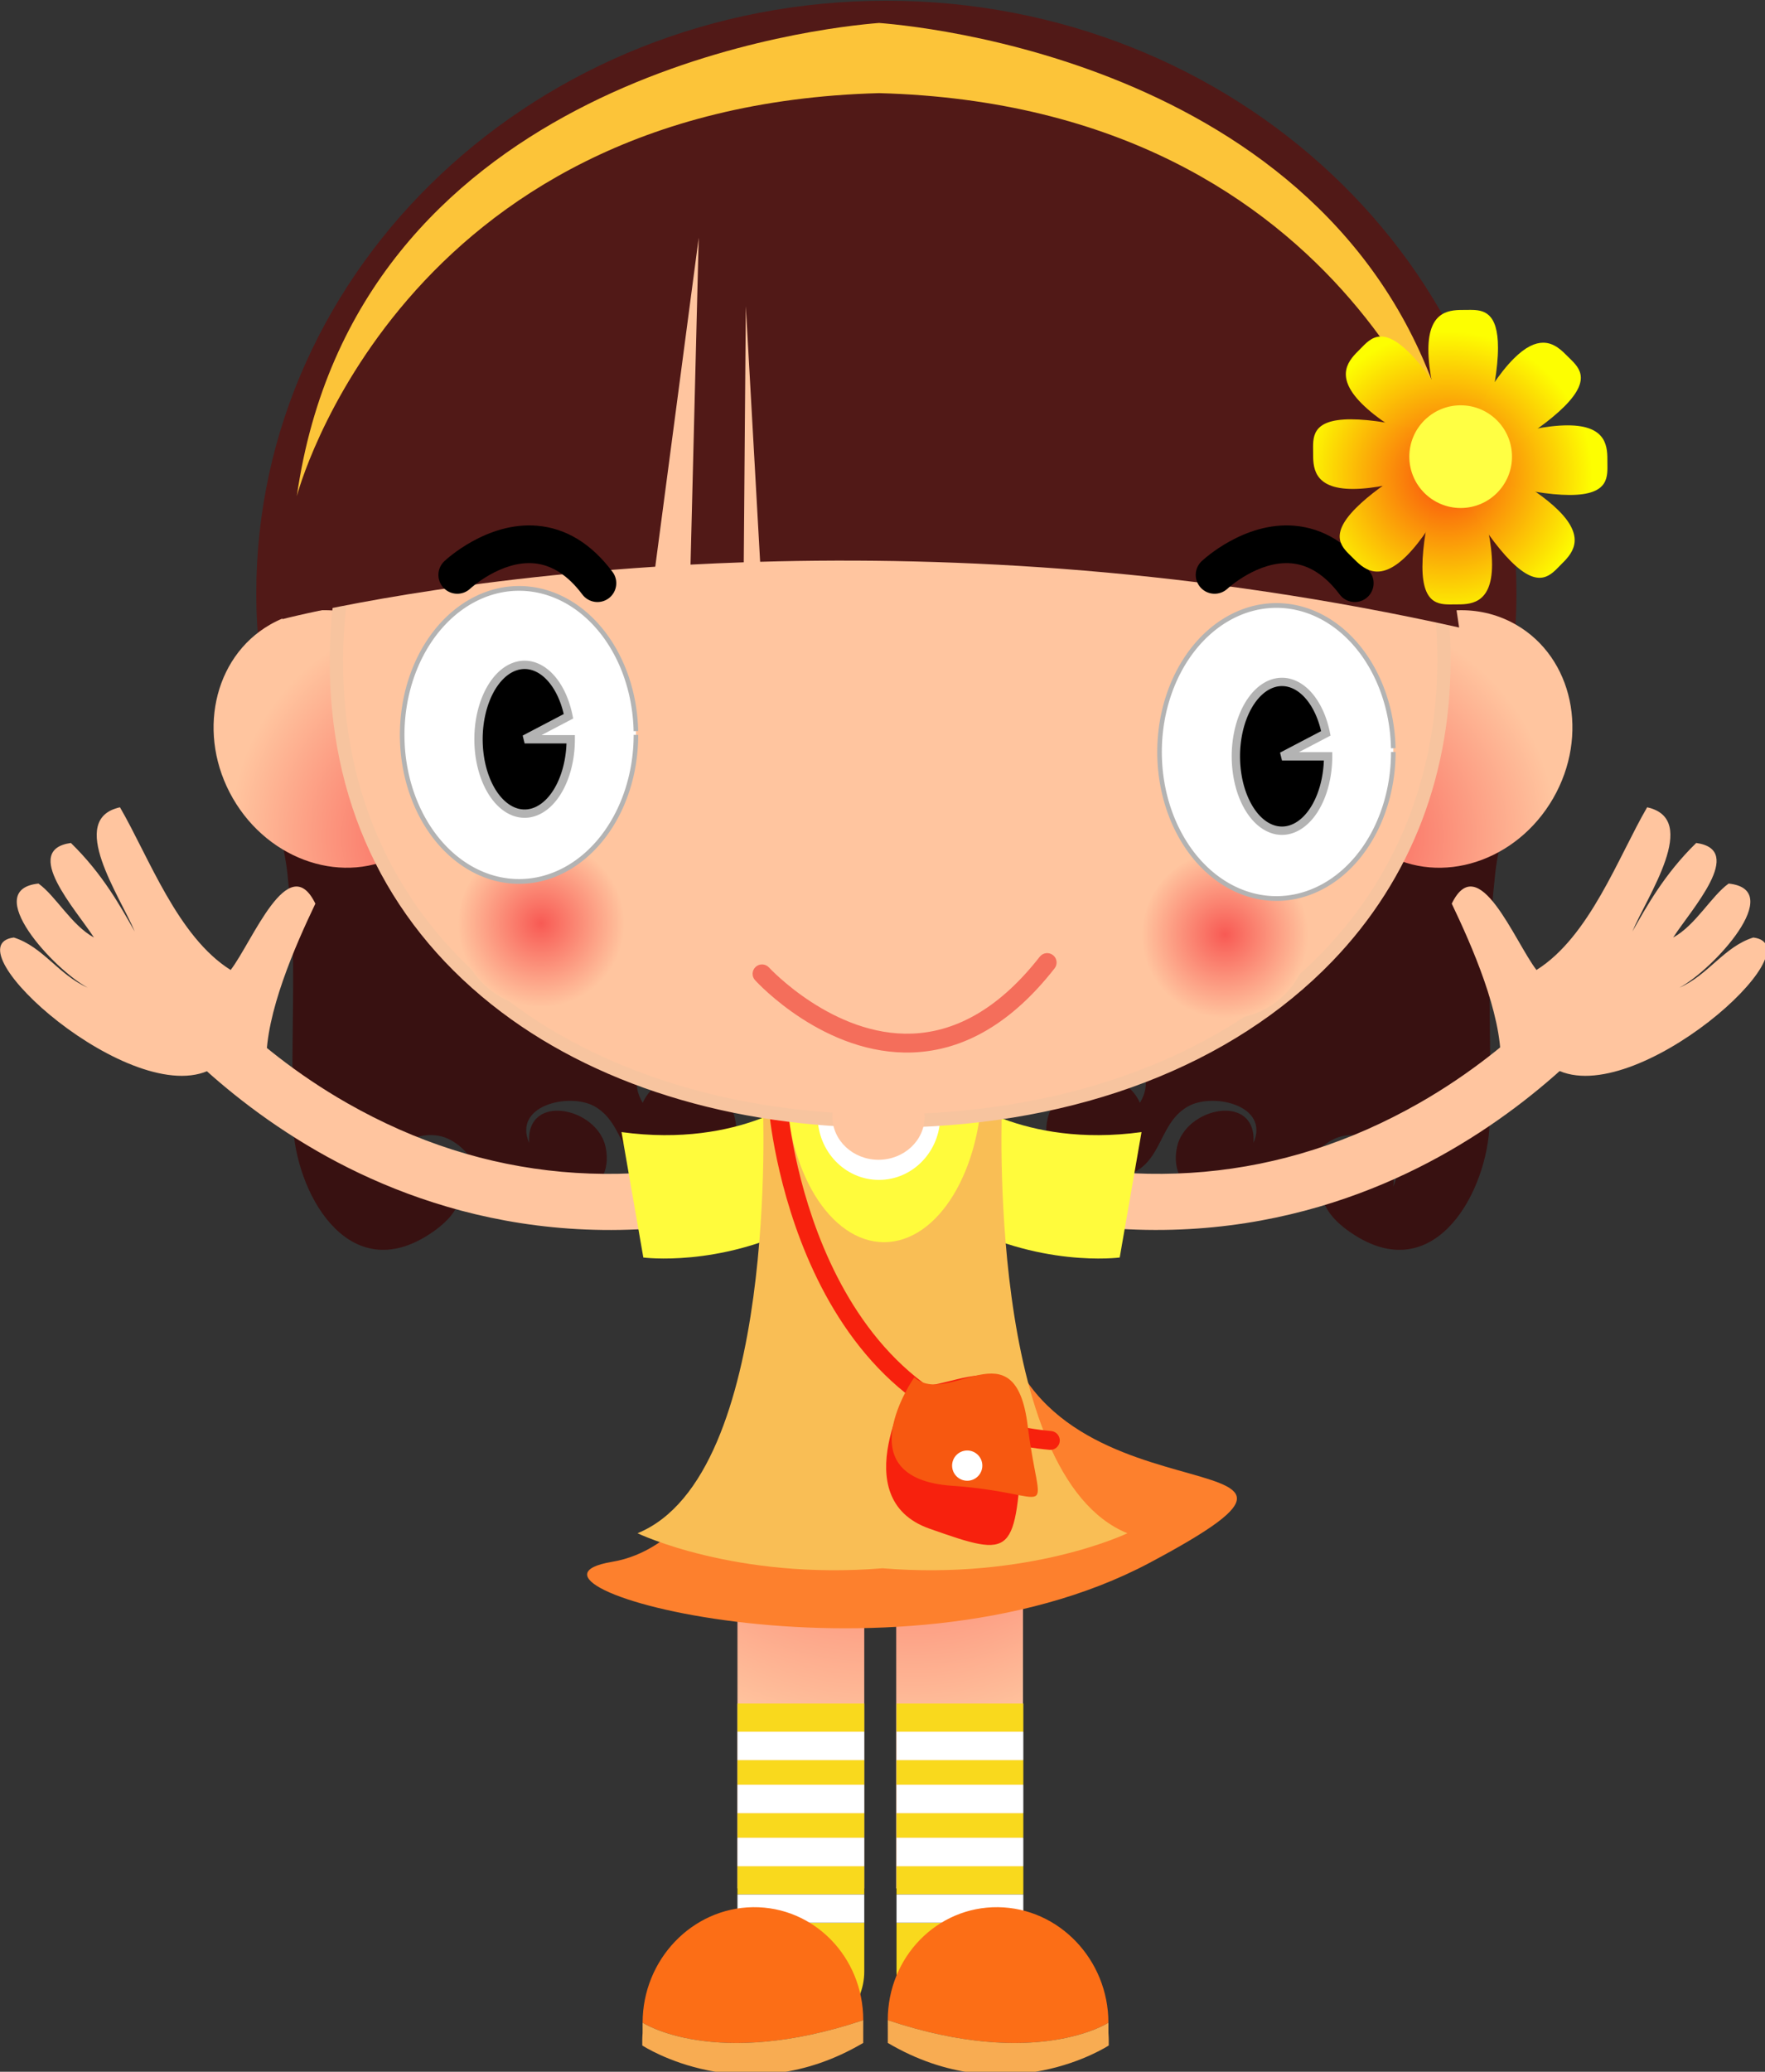 <?xml version="1.0" encoding="UTF-8" standalone="no"?>
<svg
   id="svg10329"
   viewBox="0 0 119.305 140"
   version="1.1"
   sodipodi:docname="g3_Amer.svg"
   width="119.305"
   height="140"
   inkscape:version="1.2.2 (732a01da63, 2022-12-09)"
   xmlns:inkscape="http://www.inkscape.org/namespaces/inkscape"
   xmlns:sodipodi="http://sodipodi.sourceforge.net/DTD/sodipodi-0.dtd"
   xmlns:xlink="http://www.w3.org/1999/xlink"
   xmlns="http://www.w3.org/2000/svg"
   xmlns:svg="http://www.w3.org/2000/svg"
   xmlns:rdf="http://www.w3.org/1999/02/22-rdf-syntax-ns#"
   xmlns:cc="http://creativecommons.org/ns#"
   xmlns:dc="http://purl.org/dc/elements/1.1/">
  <rect x="0" y="0" width="119.305" height="140" fill="#333333" stroke="none"/>
  <sodipodi:namedview
     id="namedview2474"
     pagecolor="#ffffff"
     bordercolor="#000000"
     borderopacity="0.25"
     inkscape:showpageshadow="2"
     inkscape:pageopacity="0.0"
     inkscape:pagecheckerboard="0"
     inkscape:deskcolor="#d1d1d1"
     showgrid="false"
     inkscape:zoom="0.79532495"
     inkscape:cx="348.28531"
     inkscape:cy="406.12331"
     inkscape:window-width="1920"
     inkscape:window-height="1017"
     inkscape:window-x="1912"
     inkscape:window-y="-8"
     inkscape:window-maximized="1"
     inkscape:current-layer="svg10329" />
  <defs
     id="defs10331">
    <radialGradient
       id="radialGradient1268"
       gradientUnits="userSpaceOnUse"
       cy="0"
       cx="0"
       gradientTransform="matrix(34.057,0,0,-34.057,448.97,609.81)"
       r="1">
      <stop
         id="stop1270"
         stop-color="#f85a54"
         offset="0" />
      <stop
         id="stop1272"
         stop-color="#ffc59f"
         offset="1" />
    </radialGradient>
    <clipPath
       id="clipPath1280"
       clipPathUnits="userSpaceOnUse">
      <path
         id="path1282"
         d="M 0,841.89 H 595.28 V 0 H 0 Z" />
    </clipPath>
    <radialGradient
       id="radialGradient1316"
       gradientUnits="userSpaceOnUse"
       cy="0"
       cx="0"
       gradientTransform="matrix(31.312,0,0,-31.312,452.97,607.42)"
       r="1">
      <stop
         id="stop1318"
         stop-color="#f85a54"
         offset="0" />
      <stop
         id="stop1320"
         stop-color="#ffc59f"
         offset="1" />
    </radialGradient>
    <clipPath
       id="clipPath1328"
       clipPathUnits="userSpaceOnUse">
      <path
         id="path1330"
         d="M 0,841.89 H 595.28 V 0 H 0 Z" />
    </clipPath>
    <radialGradient
       id="radialGradient1428"
       gradientUnits="userSpaceOnUse"
       cy="0"
       cx="0"
       gradientTransform="matrix(21.711,0,0,-21.711,408.21,663.33)"
       r="1">
      <stop
         id="stop1430"
         stop-color="#f85a54"
         offset="0" />
      <stop
         id="stop1432"
         stop-color="#ffc59f"
         offset="1" />
    </radialGradient>
    <radialGradient
       id="radialGradient1448"
       gradientUnits="userSpaceOnUse"
       cy="0"
       cx="0"
       gradientTransform="matrix(-21.711,0,0,-21.711,493.54,663.33)"
       r="1">
      <stop
         id="stop1450"
         stop-color="#f85a54"
         offset="0" />
      <stop
         id="stop1452"
         stop-color="#ffc59f"
         offset="1" />
    </radialGradient>
    <clipPath
       id="clipPath1460"
       clipPathUnits="userSpaceOnUse">
      <path
         id="path1462"
         d="M 0,841.89 H 595.28 V 0 H 0 Z" />
    </clipPath>
    <radialGradient
       id="radialGradient1484"
       gradientUnits="userSpaceOnUse"
       cy="0"
       cx="0"
       gradientTransform="matrix(8.105,0,0,-8.105,416.71,654.89)"
       r="1">
      <stop
         id="stop1486"
         stop-color="#f85a54"
         offset="0" />
      <stop
         id="stop1488"
         stop-color="#ffc59f"
         offset="1" />
    </radialGradient>
    <radialGradient
       id="radialGradient1504"
       gradientUnits="userSpaceOnUse"
       cy="0"
       cx="0"
       gradientTransform="matrix(8.105,0,0,-8.105,483.1,653.82)"
       r="1">
      <stop
         id="stop1506"
         stop-color="#f85a54"
         offset="0" />
      <stop
         id="stop1508"
         stop-color="#ffc59f"
         offset="1" />
    </radialGradient>
    <radialGradient
       id="radialGradient1584"
       gradientUnits="userSpaceOnUse"
       cy="0"
       cx="0"
       gradientTransform="matrix(14.289,0,0,-14.289,504.64,698.23)"
       r="1">
      <stop
         id="stop1586"
         stop-color="#f9490f"
         offset="0" />
      <stop
         id="stop1588"
         stop-color="#fdfe01"
         offset=".989" />
      <stop
         id="stop1590"
         stop-color="#fdfe01"
         offset="1" />
    </radialGradient>
    <radialGradient
       id="radialGradient1606"
       gradientUnits="userSpaceOnUse"
       cy="0"
       cx="0"
       gradientTransform="matrix(14.521,0,0,-14.521,504.77,698.06)"
       r="1">
      <stop
         id="stop1608"
         stop-color="#f9490f"
         offset="0" />
      <stop
         id="stop1610"
         stop-color="#fdfe01"
         offset=".989" />
      <stop
         id="stop1612"
         stop-color="#fdfe01"
         offset="1" />
    </radialGradient>
    <radialGradient
       id="radialGradient1628"
       gradientUnits="userSpaceOnUse"
       cy="0"
       cx="0"
       gradientTransform="matrix(14.283,0,0,-14.283,504.64,698.23)"
       r="1">
      <stop
         id="stop1630"
         stop-color="#f9490f"
         offset="0" />
      <stop
         id="stop1632"
         stop-color="#fdfe01"
         offset=".989" />
      <stop
         id="stop1634"
         stop-color="#fdfe01"
         offset="1" />
    </radialGradient>
    <radialGradient
       id="radialGradient1650"
       gradientUnits="userSpaceOnUse"
       cy="0"
       cx="0"
       gradientTransform="matrix(14.546,0,0,-14.546,504.77,698.35)"
       r="1">
      <stop
         id="stop1652"
         stop-color="#f9490f"
         offset="0" />
      <stop
         id="stop1654"
         stop-color="#fdfe01"
         offset=".989" />
      <stop
         id="stop1656"
         stop-color="#fdfe01"
         offset="1" />
    </radialGradient>
    <radialGradient
       id="radialGradient1672"
       gradientUnits="userSpaceOnUse"
       cy="0"
       cx="0"
       gradientTransform="matrix(14.29,0,0,-14.29,504.64,698.23)"
       r="1">
      <stop
         id="stop1674"
         stop-color="#f9490f"
         offset="0" />
      <stop
         id="stop1676"
         stop-color="#fdfe01"
         offset=".989" />
      <stop
         id="stop1678"
         stop-color="#fdfe01"
         offset="1" />
    </radialGradient>
    <radialGradient
       id="radialGradient1694"
       gradientUnits="userSpaceOnUse"
       cy="0"
       cx="0"
       gradientTransform="matrix(14.532,0,0,-14.532,504.46,698.35)"
       r="1">
      <stop
         id="stop1696"
         stop-color="#f9490f"
         offset="0" />
      <stop
         id="stop1698"
         stop-color="#fdfe01"
         offset=".989" />
      <stop
         id="stop1700"
         stop-color="#fdfe01"
         offset="1" />
    </radialGradient>
    <radialGradient
       id="radialGradient1738"
       gradientUnits="userSpaceOnUse"
       cy="0"
       cx="0"
       gradientTransform="matrix(14.509,0,0,-14.509,504.47,698.05)"
       r="1">
      <stop
         id="stop1740"
         stop-color="#f9490f"
         offset="0" />
      <stop
         id="stop1742"
         stop-color="#fdfe01"
         offset=".989" />
      <stop
         id="stop1744"
         stop-color="#fdfe01"
         offset="1" />
    </radialGradient>
    <radialGradient
       inkscape:collect="always"
       xlink:href="#radialGradient1584"
       id="radialGradient2949"
       gradientUnits="userSpaceOnUse"
       gradientTransform="matrix(14.289,0,0,-14.289,504.64,698.23)"
       cx="0"
       cy="0"
       r="1" />
    <radialGradient
       inkscape:collect="always"
       xlink:href="#radialGradient1584"
       id="radialGradient2951"
       gradientUnits="userSpaceOnUse"
       gradientTransform="matrix(14.289,0,0,-14.289,504.64,698.23)"
       cx="0"
       cy="0"
       r="1" />
  </defs>
  <g
     id="layer1"
     transform="matrix(0.174,0,0,0.174,-4.229,-21.016)">
    <g
       id="g1248"
       transform="matrix(4.002,0,0,-4.002,130.23,418.05)">
      <path
         id="path1250"
         fill="#381111"
         d="m 0,0 c -0.402,-3.196 1.072,-7.196 1.422,-10.399 0.31,-2.842 0.531,-5.684 0.558,-8.566 0.052,-5.273 -0.171,-10.567 0,-15.838 0.211,-6.453 5.172,-15.742 13.03,-10.82 9.269,5.806 -4.713,11.366 -3.678,4.754 -1.595,3.415 2.837,5.937 5.651,4.659 3.108,-1.412 3.051,-5.035 6.792,-6.176 3.77,-1.148 9.543,0.557 8.549,5.336 -0.809,3.889 -7.763,5.33 -7.426,0.416 -1.585,3.628 3.812,4.869 6.235,3.608 2.924,-1.525 2.562,-5.328 5.657,-6.591 2.985,-1.219 8.119,0.264 8.219,4.045 0.134,5.067 -6.97,7.41 -9.089,2.832 -2.274,3.775 2.75,6.202 5.977,5.577 3.156,-0.611 3.098,-4.445 6.108,-5.055 3.304,-0.67 12.016,4.236 12.578,6.767 0.673,3.035 -2.745,8.026 -3.749,10.711 -1.259,3.373 -1.984,6.905 -4.001,9.949 C 47.703,2.95 40.678,3.9 32.084,4.182 24.959,4.414 18.353,5.276 11.318,6.225" />
    </g>
    <g
       id="g1252"
       transform="matrix(4.002,0,0,-4.002,610.89,418.05)">
      <path
         id="path1254"
         fill="#381111"
         d="m 0,0 c 0.403,-3.196 -1.072,-7.196 -1.423,-10.399 -0.309,-2.842 -0.529,-5.684 -0.558,-8.566 -0.051,-5.273 0.171,-10.567 0,-15.838 -0.209,-6.453 -5.17,-15.742 -13.028,-10.82 -9.271,5.806 4.711,11.366 3.676,4.754 1.597,3.415 -2.835,5.937 -5.649,4.659 -3.11,-1.412 -3.051,-5.035 -6.792,-6.176 -3.772,-1.148 -9.545,0.557 -8.55,5.336 0.809,3.889 7.762,5.33 7.425,0.416 1.585,3.628 -3.812,4.869 -6.233,3.608 -2.925,-1.525 -2.562,-5.328 -5.657,-6.591 -2.985,-1.219 -8.119,0.264 -8.221,4.045 -0.134,5.067 6.97,7.41 9.091,2.832 2.273,3.775 -2.75,6.202 -5.977,5.577 -3.157,-0.611 -3.1,-4.445 -6.109,-5.055 -3.304,-0.67 -12.016,4.236 -12.578,6.767 -0.674,3.035 2.746,8.026 3.748,10.711 1.261,3.373 1.986,6.905 4.003,9.949 5.129,7.741 12.154,8.691 20.749,8.973 7.125,0.232 13.731,1.094 20.766,2.043" />
    </g>
    <g
       id="g1256"
       transform="matrix(4.002,0,0,-4.002,-1433.2,3100.3)">
      <g
         id="g1258">
        <g
           id="g1264">
          <g
             id="g1266">
            <path
               id="path1274"
               d="m 435.78,593.91 v -32.663 h 12.308 v 32.663 c 0,3.399 -2.755,6.154 -6.154,6.154 -3.398,0 -6.154,-2.755 -6.154,-6.154"
               fill="url(#radialGradient1268)"
               style="fill:url(#radialGradient1268)" />
          </g>
        </g>
      </g>
    </g>
    <g
       id="g1276"
       transform="matrix(4.002,0,0,-4.002,-1433.2,3100.3)">
      <g
         id="g1278"
         clip-path="url(#clipPath1280)">
        <path
           id="path1284"
           fill="#f9d91d"
           d="m 435.78,560.67 h 12.309 v 2.745 H 435.78 Z" />
        <path
           id="path1286"
           fill="#f9d91d"
           d="m 435.78,566.16 h 12.309 v 2.401 H 435.78 Z" />
        <g
           id="g1288"
           transform="translate(435.78,553.19)">
          <path
             id="path1290"
             fill="#f9d91d"
             d="m 0,0 c 0,-3.399 2.756,-6.155 6.154,-6.155 3.399,0 6.155,2.756 6.155,6.155 V 4.729 H 0 Z" />
        </g>
        <path
           id="path1292"
           fill="#f9d91d"
           d="m 435.78,571.3 h 12.309 v 2.401 H 435.78 Z" />
        <path
           id="path1294"
           fill="#f9d91d"
           d="m 448.09,579.19 h -12.309 v -2.744 h 12.309 z" />
        <path
           id="path1296"
           fill="#ffffff"
           d="m 448.09,576.45 h -12.309 v -2.745 h 12.309 z" />
        <path
           id="path1298"
           fill="#ffffff"
           d="m 435.78,568.56 h 12.309 v 2.745 H 435.78 Z" />
        <path
           id="path1300"
           fill="#ffffff"
           d="m 435.78,563.41 h 12.309 v 2.744 H 435.78 Z" />
        <path
           id="path1302"
           fill="#ffffff"
           d="m 435.78,557.92 h 12.309 v 2.744 H 435.78 Z" />
      </g>
    </g>
    <g
       id="g1304"
       transform="matrix(4.002,0,0,-4.002,-1433.2,3100.3)">
      <g
         id="g1306">
        <g
           id="g1312">
          <g
             id="g1314">
            <path
               id="path1322"
               d="m 451.19,593.91 v -32.663 h 12.308 v 32.663 c 0,3.399 -2.754,6.154 -6.153,6.154 -3.399,0 -6.155,-2.755 -6.155,-6.154"
               fill="url(#radialGradient1316)"
               style="fill:url(#radialGradient1316)" />
          </g>
        </g>
      </g>
    </g>
    <g
       id="g1324"
       transform="matrix(4.002,0,0,-4.002,-1433.2,3100.3)">
      <g
         id="g1326"
         clip-path="url(#clipPath1328)">
        <path
           id="path1332"
           fill="#f9d91d"
           d="m 451.22,560.67 h 12.309 v 2.745 H 451.22 Z" />
        <path
           id="path1334"
           fill="#f9d91d"
           d="m 451.22,566.16 h 12.309 v 2.401 H 451.22 Z" />
        <g
           id="g1336"
           transform="translate(451.22,553.19)">
          <path
             id="path1338"
             fill="#f9d91d"
             d="m 0,0 c 0,-3.399 2.755,-6.155 6.154,-6.155 3.398,0 6.155,2.756 6.155,6.155 V 4.729 H 0 Z" />
        </g>
        <path
           id="path1340"
           fill="#f9d91d"
           d="m 451.22,571.3 h 12.309 v 2.401 H 451.22 Z" />
        <path
           id="path1342"
           fill="#f9d91d"
           d="m 463.53,579.19 h -12.309 v -2.744 h 12.309 z" />
        <path
           id="path1344"
           fill="#ffffff"
           d="m 463.53,576.45 h -12.309 v -2.745 h 12.309 z" />
        <path
           id="path1346"
           fill="#ffffff"
           d="m 451.22,568.56 h 12.309 v 2.745 H 451.22 Z" />
        <path
           id="path1348"
           fill="#ffffff"
           d="m 451.22,563.41 h 12.309 v 2.744 H 451.22 Z" />
        <path
           id="path1350"
           fill="#ffffff"
           d="m 451.22,557.92 h 12.309 v 2.744 H 451.22 Z" />
        <g
           id="g1352"
           transform="translate(447.99,548.46)">
          <path
             id="path1354"
             fill="#fc6e16"
             d="m 0,0 c 0.005,6.126 -4.784,11.036 -10.698,10.969 -5.918,-0.069 -10.716,-5.09 -10.719,-11.212 0,0 6.98,-4.589 21.417,0.243" />
        </g>
        <g
           id="g1356"
           transform="translate(426.54,546.61)">
          <path
             id="path1358"
             fill="#f8ac52"
             d="m 0,0 v -0.6 c 0,0 9.933,-6.546 21.447,0.246 l 0.002,2.208 C 7.013,-2.979 0.032,1.61 0.032,1.61 L 0.03,0.614 C 0.021,0.409 0,0.209 0,0" />
        </g>
        <g
           id="g1360"
           transform="translate(450.37,548.46)">
          <path
             id="path1362"
             fill="#fc6e16"
             d="M 0,0 C -0.007,6.126 4.785,11.036 10.698,10.969 16.615,10.9 21.414,5.879 21.418,-0.243 21.418,-0.243 14.437,-4.832 0,0" />
        </g>
        <g
           id="g1364"
           transform="translate(471.82,546.61)">
          <path
             id="path1366"
             fill="#f8ac52"
             d="m 0,0 0.001,-0.6 c 0,0 -9.935,-6.546 -21.448,0.246 l -0.001,2.208 C -7.012,-2.979 -0.03,1.61 -0.03,1.61 V 0.614 C -0.021,0.409 0,0.209 0,0" />
        </g>
        <g
           id="g1368"
           transform="translate(455.26,638.67)">
          <path
             id="path1370"
             fill="#ffc59f"
             d="m 0,0 c 0,-5.226 -2.594,-9.461 -5.791,-9.461 -3.198,0 -5.791,4.235 -5.791,9.461 0,5.226 2.593,9.462 5.791,9.462 C -2.594,9.462 0,5.226 0,0" />
        </g>
        <g
           id="g1372"
           transform="translate(378.44,651.14)">
          <path
             id="path1374"
             fill="#ffc59f"
             d="m 0,0 c -1.216,-0.903 -1.471,-2.619 -0.569,-3.835 0.247,-0.332 6.155,-8.205 17.11,-14.504 10.137,-5.829 26.669,-11.336 47.855,-4.464 1.442,0.468 2.231,2.016 1.765,3.457 -0.468,1.443 -2.016,2.233 -3.459,1.765 -15.393,-4.993 -29.941,-3.683 -43.236,3.893 C 9.436,-7.973 3.894,-0.636 3.839,-0.563 2.934,0.651 1.215,0.903 0,0" />
        </g>
        <g
           id="g1376"
           transform="translate(440.4,619.3)">
          <path
             id="path1378"
             fill="#fd802d"
             d="m 0,0 c 0,0 -4.082,-24.237 -16.781,-26.354 -12.699,-2.117 27.283,-13.334 52.154,-0.105 24.871,13.229 -12.618,2.117 -14.735,25.93 z" />
        </g>
        <g
           id="g1380"
           transform="translate(517.57,650.58)">
          <path
             id="path1382"
             fill="#ffc59f"
             d="m 0,0 c -0.055,-0.073 -5.597,-7.41 -15.626,-13.125 -13.296,-7.576 -27.843,-8.887 -43.237,-3.894 -1.442,0.468 -2.99,-0.322 -3.457,-1.764 -0.468,-1.442 0.321,-2.989 1.763,-3.457 21.186,-6.872 37.718,-1.365 47.857,4.464 C -1.747,-11.478 4.162,-3.604 4.408,-3.272 5.31,-2.057 5.055,-0.341 3.839,0.563 2.625,1.466 0.906,1.214 0,0" />
        </g>
        <g
           id="g1384"
           transform="translate(457.01,638.35)">
          <path
             id="path1386"
             fill="#fffb3c"
             d="m 0,0 -6.915,1.92 -0.176,-8.266 h -0.31 L -7.579,1.92 -14.492,0 c 0,0 -6.351,-5.291 -17.992,-3.704 l 2.117,-12.171 c 0,0 7.251,-0.963 15.283,3.109 v -10.74 h 13.165 v 9.519 l 1.39,1.816 c 8.466,-4.762 16.404,-3.704 16.404,-3.704 l 2.117,12.171 C 6.35,-5.291 0,0 0,0" />
        </g>
        <g
           id="g1388"
           transform="translate(461.46,637.35)">
          <path
             id="path1390"
             fill="#f9be55"
             d="m 0,0 c -0.669,1.658 -1.331,2.944 -1.976,3.929 0.035,-0.54 0.052,-1.089 0.052,-1.645 0,-8.654 -4.264,-15.671 -9.525,-15.671 -5.261,0 -9.525,7.017 -9.525,15.671 0,0.733 0.033,1.451 0.092,2.155 -0.757,-1.037 -1.538,-2.477 -2.33,-4.439 0,0 1.588,-36.02 -12.171,-41.633 0,0 9.484,-4.569 23.778,-3.399 14.293,-1.17 23.776,3.399 23.776,3.399 C -1.587,-36.02 0,0 0,0" />
        </g>
        <g
           id="g1392"
           transform="translate(455.46,636.18)">
          <path
             id="path1394"
             fill="#ffffff"
             d="m 0,0 c 0,-3.409 -2.663,-6.174 -5.947,-6.174 -3.284,0 -5.947,2.765 -5.947,6.174 0,3.41 2.663,6.175 5.947,6.175 C -2.663,6.175 0,3.41 0,0" />
        </g>
        <g
           id="g1396"
           transform="translate(439.67,637.92)">
          <path
             id="path1398"
             fill="#f7210d"
             d="m 0,0 c -0.503,-0.037 -0.881,-0.476 -0.845,-0.979 0.023,-0.309 2.545,-30.882 27.244,-33.128 0.503,-0.046 0.949,0.325 0.995,0.828 0.044,0.504 -0.327,0.949 -0.83,0.994 C 3.417,-30.181 1.003,-1.139 0.979,-0.846 0.943,-0.342 0.505,0.037 0,0" />
        </g>
        <g
           id="g1400"
           transform="translate(452.7,610.35)">
          <path
             id="path1402"
             fill="#f7210d"
             d="m 0,0 c 0,0 -6.604,-11.25 1.712,-14.185 8.316,-2.935 8.315,-2.69 9.049,8.56 C 11.495,5.625 1.957,-1.956 0,0" />
        </g>
        <g
           id="g1404"
           transform="translate(452.94,610.84)">
          <path
             id="path1406"
             fill="#f75810"
             d="m 0,0 c 0,0 -6.848,-9.783 3.669,-10.517 10.517,-0.734 8.56,-3.913 7.337,5.871 C 9.783,5.138 3.425,-2.935 0,0" />
        </g>
        <g
           id="g1408"
           transform="translate(459.55,602.28)">
          <path
             id="path1410"
             fill="#ffffff"
             d="m 0,0 c 0,-0.811 -0.657,-1.468 -1.467,-1.468 -0.81,0 -1.468,0.657 -1.468,1.468 0,0.811 0.658,1.467 1.468,1.467 C -0.657,1.467 0,0.811 0,0" />
        </g>
        <g
           id="g1412"
           transform="translate(510.91,679.77)">
          <path
             id="path1414"
             fill="#511917"
             d="m 0,0 c 0.308,2.341 0.486,4.721 0.486,7.14 0,31.771 -27.384,57.526 -61.164,57.526 -33.777,0 -61.161,-25.755 -61.161,-57.526 0,-2.491 0.188,-4.939 0.514,-7.345 C -93.977,-0.42 -28.999,-0.142 0.005,0" />
        </g>
      </g>
    </g>
    <g
       id="g1416"
       transform="matrix(4.002,0,0,-4.002,-1433.2,3100.3)">
      <g
         id="g1418">
        <g
           id="g1424">
          <g
             id="g1426">
            <path
               id="path1434"
               d="m 390.39,683.88 c -5.516,-3.184 -7.122,-10.728 -3.589,-16.85 3.535,-6.121 10.872,-8.503 16.387,-5.318 5.517,3.184 7.122,10.729 3.589,16.85 -2.47,4.28 -6.799,6.731 -11.065,6.731 -1.837,0 -3.662,-0.454 -5.322,-1.413"
               fill="url(#radialGradient1428)"
               style="fill:url(#radialGradient1428)" />
          </g>
        </g>
      </g>
    </g>
    <g
       id="g1436"
       transform="matrix(4.002,0,0,-4.002,-1433.2,3100.3)">
      <g
         id="g1438">
        <g
           id="g1444">
          <g
             id="g1446">
            <path
               id="path1454"
               d="m 494.98,678.56 c -3.533,-6.121 -1.929,-13.666 3.589,-16.85 5.516,-3.185 12.852,-0.803 16.386,5.318 3.534,6.122 1.928,13.666 -3.588,16.85 -1.66,0.959 -3.486,1.413 -5.322,1.413 -4.266,0 -8.594,-2.451 -11.065,-6.731"
               fill="url(#radialGradient1448)"
               style="fill:url(#radialGradient1448)" />
          </g>
        </g>
      </g>
    </g>
    <g
       id="g1456"
       transform="matrix(4.002,0,0,-4.002,-1433.2,3100.3)">
      <g
         id="g1458"
         clip-path="url(#clipPath1460)">
        <g
           id="g1464"
           transform="translate(504.35,681.34)">
          <path
             id="path1466"
             fill="#ffc59f"
             d="m 0,0 c 0.509,-28.157 -23.142,-45.074 -52.827,-45.611 -29.684,-0.536 -54.16,15.511 -54.67,43.667 -0.509,28.156 23.142,51.417 52.825,51.953 C -24.982,50.546 -0.507,28.156 0.003,0" />
        </g>
        <g
           id="g1468"
           transform="translate(413.64,647.32)">
          <path
             id="path1470"
             fill="#f7c49f"
             d="m 0,0 c -10.318,7.786 -15.899,18.882 -16.138,32.09 -0.234,12.939 4.714,25.329 13.932,34.886 9.949,10.316 23.537,16.144 38.26,16.41 C 50.777,83.653 64.568,78.32 74.885,68.37 84.44,59.153 89.833,46.95 90.068,34.011 90.273,22.652 86.427,12.549 78.945,4.791 69.454,-5.048 54.869,-10.636 37.874,-10.943 23.156,-11.209 9.706,-7.323 0,0 M 36.031,84.677 C 20.963,84.405 7.054,78.437 -3.136,67.873 -12.593,58.067 -17.669,45.352 -17.429,32.067 -17.183,18.447 -11.424,7.003 -0.777,-1.03 9.157,-8.526 22.894,-12.506 37.898,-12.234 55.237,-11.921 70.146,-6.192 79.874,3.895 87.6,11.904 91.571,22.326 91.359,34.034 91.118,47.318 85.586,59.843 75.781,69.3 65.217,79.488 51.1,84.95 36.031,84.677" />
        </g>
      </g>
    </g>
    <g
       id="g1472"
       transform="matrix(4.002,0,0,-4.002,-1433.2,3100.3)">
      <g
         id="g1474">
        <g
           id="g1480">
          <g
             id="g1482">
            <path
               id="path1490"
               d="m 408.69,654.81 c 0,-4.477 3.63,-8.106 8.107,-8.106 4.476,0 8.105,3.629 8.105,8.106 0,4.476 -3.629,8.104 -8.105,8.104 -4.477,0 -8.107,-3.628 -8.107,-8.104"
               fill="url(#radialGradient1484)"
               style="fill:url(#radialGradient1484)" />
          </g>
        </g>
      </g>
    </g>
    <g
       id="g1492"
       transform="matrix(4.002,0,0,-4.002,-1433.2,3100.3)">
      <g
         id="g1494">
        <g
           id="g1500">
          <g
             id="g1502">
            <path
               id="path1510"
               d="m 475.08,653.74 c 0,-4.476 3.629,-8.105 8.105,-8.105 4.477,0 8.106,3.629 8.106,8.105 0,4.476 -3.629,8.105 -8.106,8.105 -4.476,0 -8.105,-3.629 -8.105,-8.105"
               fill="url(#radialGradient1504)"
               style="fill:url(#radialGradient1504)" />
          </g>
        </g>
      </g>
    </g>
    <g
       id="g1544"
       transform="matrix(4.002,0,0,-4.002,591.14,364.49)">
      <path
         id="path1546"
         fill="#511917"
         d="m 0,0 -3.632,24.222 -26.644,27.45 -28.258,4.037 -10.9,-1.211 -23.414,-11.707 -12.11,-11.303 -4.037,-15.341 -5.247,-15.339 c 0,0 13.897,3.637 36.21,5.094 l 4.219,31.936 -0.795,-31.733 c 1.679,0.089 3.404,0.164 5.167,0.224 l 0.2,24.857 1.389,-24.807 C -48.904,6.922 -25.461,5.679 0.008,0" />
    </g>
    <g
       id="g1556"
       transform="matrix(4.002,0,0,-4.002,383.51,554.47)">
      <path
         id="path1558"
         fill="#ffc59f"
         d="m 0,0 c 0,-2.309 -2.005,-4.18 -4.479,-4.18 -2.471,0 -4.475,1.871 -4.475,4.18 0,2.308 2.004,4.179 4.475,4.179 C -2.005,4.179 0,2.308 0,0" />
    </g>
    <g
       id="g1560"
       transform="matrix(4.002,0,0,-4.002,196.9,338.75)">
      <path
         id="path1562"
         d="m 0,0 c -0.731,-0.693 -0.763,-1.846 -0.072,-2.58 0.691,-0.734 1.848,-0.77 2.585,-0.081 0.029,0.027 2.977,2.744 6.206,2.459 1.716,-0.151 3.292,-1.169 4.683,-3.025 0.607,-0.808 1.754,-0.972 2.563,-0.366 0.807,0.607 0.972,1.753 0.365,2.562 C 14.281,1.702 11.817,3.209 9.009,3.446 4.134,3.859 0.166,0.157 0,0" />
    </g>
    <g
       id="g1564"
       transform="matrix(4.002,0,0,-4.002,491.1,338.75)">
      <path
         id="path1566"
         d="m 0,0 c -0.732,-0.693 -0.763,-1.846 -0.071,-2.58 0.689,-0.734 1.846,-0.77 2.583,-0.081 0.03,0.027 2.978,2.744 6.206,2.459 1.718,-0.151 3.293,-1.169 4.685,-3.025 0.607,-0.808 1.754,-0.972 2.562,-0.366 0.808,0.607 0.973,1.753 0.366,2.562 C 14.28,1.702 11.817,3.209 9.009,3.446 4.135,3.859 0.167,0.157 0,0" />
    </g>
    <g
       id="g1568"
       transform="matrix(4.002,0,0,-4.002,368.29,129.91)">
      <path
         id="path1570"
         fill="#fcc439"
         d="M 0,0 C -0.241,0.022 -0.447,0.039 -0.621,0.053 -0.796,0.039 -1.001,0.022 -1.243,0 -9.077,-0.72 -51.506,-6.428 -57.14,-45.865 c 0,0 9.855,37.853 56.519,39.108 C 46.042,-8.012 55.897,-45.865 55.897,-45.865 50.264,-6.428 7.834,-0.72 0,0" />
    </g>
    <g
       id="g1572"
       transform="matrix(4.002,0,0,-4.002,-1433.2,3100.3)">
      <g
         id="g1574">
        <g
           id="g1580">
          <g
             id="g1582">
            <path
               id="path1592"
               d="m 506.42,714.43 c -1.333,0 -3.572,0.084 -3.572,-3.862 0,-3.944 2.239,-10.425 3.572,-10.425 1.332,0 3.185,6.674 3.185,10.619 0,3.46 -1.426,3.672 -2.675,3.672 -0.175,0 -0.347,-0.004 -0.51,-0.004"
               fill="url(#radialGradient1584)"
               style="fill:url(#radialGradient2949)" />
          </g>
        </g>
      </g>
    </g>
    <g
       id="g1594"
       transform="matrix(4.002,0,0,-4.002,-1433.2,3100.3)">
      <g
         id="g1596">
        <g
           id="g1602">
          <g
             id="g1604">
            <path
               id="path1614"
               d="m 496.18,710.59 c -0.942,-0.941 -2.584,-2.466 0.205,-5.255 2.79,-2.79 8.955,-5.789 9.897,-4.847 0.943,0.943 -2.467,6.972 -5.256,9.762 -1.195,1.195 -2.082,1.602 -2.781,1.602 -0.931,0 -1.527,-0.723 -2.065,-1.262"
               fill="url(#radialGradient1606)"
               style="fill:url(#radialGradient1606)" />
          </g>
        </g>
      </g>
    </g>
    <g
       id="g1616"
       transform="matrix(4.002,0,0,-4.002,-1433.2,3100.3)">
      <g
         id="g1618">
        <g
           id="g1624">
          <g
             id="g1626">
            <path
               id="path1636"
               d="m 491.66,700.63 c 0,-1.333 -0.086,-3.571 3.86,-3.571 3.945,0 10.425,2.238 10.425,3.571 0,1.333 -6.673,3.186 -10.619,3.186 -3.944,0 -3.666,-1.853 -3.666,-3.186"
               fill="url(#radialGradient1628)"
               style="fill:url(#radialGradient1628)" />
          </g>
        </g>
      </g>
    </g>
    <g
       id="g1638"
       transform="matrix(4.002,0,0,-4.002,-1433.2,3100.3)">
      <g
         id="g1640">
        <g
           id="g1646">
          <g
             id="g1648">
            <path
               id="path1658"
               d="m 495.84,695.23 c -2.789,-2.79 -1.284,-3.904 -0.341,-4.846 0.941,-0.942 2.466,-2.584 5.257,0.205 2.788,2.79 5.787,8.955 4.844,9.897 -0.109,0.11 -0.286,0.16 -0.52,0.16 -1.776,0 -6.774,-2.949 -9.24,-5.416"
               fill="url(#radialGradient1650)"
               style="fill:url(#radialGradient1650)" />
          </g>
        </g>
      </g>
    </g>
    <g
       id="g1660"
       transform="matrix(4.002,0,0,-4.002,-1433.2,3100.3)">
      <g
         id="g1662">
        <g
           id="g1668">
          <g
             id="g1670">
            <path
               id="path1680"
               d="m 502.27,689.52 c 0.002,-3.945 1.854,-3.667 3.187,-3.667 1.332,0 3.571,-0.085 3.571,3.861 0,3.945 -2.239,10.424 -3.571,10.424 -1.333,0 -3.185,-6.672 -3.187,-10.618"
               fill="url(#radialGradient1672)"
               style="fill:url(#radialGradient1672)" />
          </g>
        </g>
      </g>
    </g>
    <g
       id="g1682"
       transform="matrix(4.002,0,0,-4.002,-1433.2,3100.3)">
      <g
         id="g1684">
        <g
           id="g1690">
          <g
             id="g1692">
            <path
               id="path1702"
               d="m 505.6,699.8 c -0.941,-0.942 2.467,-6.971 5.256,-9.76 2.79,-2.789 3.904,-1.285 4.846,-0.34 0.943,0.942 2.585,2.465 -0.204,5.254 -2.433,2.432 -7.428,5.024 -9.295,5.023 -0.275,0 -0.482,-0.056 -0.603,-0.177"
               fill="url(#radialGradient1694)"
               style="fill:url(#radialGradient1694)" />
          </g>
        </g>
      </g>
    </g>
    <g
       id="g1704"
       transform="matrix(4.002,0,0,-4.002,-1433.2,3100.3)">
      <g
         id="g1706">
        <g
           id="g1712">
          <g
             id="g1714">
            <path
               id="path1724"
               d="m 505.94,699.66 c 0,-1.333 6.673,-3.185 10.619,-3.186 3.944,10e-4 3.666,1.852 3.666,3.186 0,1.333 0.087,3.571 -3.86,3.571 -3.945,0 -10.425,-2.239 -10.425,-3.571"
               fill="url(#radialGradient1584)"
               style="fill:url(#radialGradient2951)" />
          </g>
        </g>
      </g>
    </g>
    <g
       id="g1726"
       transform="matrix(4.002,0,0,-4.002,-1433.2,3100.3)">
      <g
         id="g1728">
        <g
           id="g1734">
          <g
             id="g1736">
            <path
               id="path1746"
               d="m 511.13,709.7 c -2.791,-2.79 -5.789,-8.954 -4.847,-9.896 0.943,-0.943 6.971,2.465 9.761,5.254 2.789,2.79 1.284,3.904 0.341,4.848 -0.552,0.552 -1.304,1.345 -2.394,1.345 -0.769,0 -1.707,-0.396 -2.861,-1.551"
               fill="url(#radialGradient1738)"
               style="fill:url(#radialGradient1738)" />
          </g>
        </g>
      </g>
    </g>
    <g
       id="g1756"
       transform="matrix(4.002,0,0,-4.002,611.68,298.13)">
      <path
         id="path1758"
         fill="#ffff43"
         d="m 0,0 c 0,-2.752 -2.229,-4.983 -4.982,-4.983 -2.752,0 -4.985,2.231 -4.985,4.983 0,2.753 2.233,4.983 4.985,4.983 C -2.229,4.983 0,2.753 0,0" />
    </g>
    <g
       id="g1760"
       transform="matrix(4.002,0,0,-4.002,127.78,533.36)">
      <path
         id="path1762"
         fill="#ffc59f"
         d="m 0,0 c -0.086,4.751 2.801,11.308 4.757,15.4 -2.602,5.35 -6.104,-3.679 -8.224,-6.437 -5.147,3.225 -7.924,10.931 -10.742,15.787 -5.211,-1.142 0.037,-8.67 1.433,-12.059 -1.37,2.41 -3.081,5.555 -6.198,8.599 -4.83,-0.675 0.491,-6.463 2.238,-9.177 -2.188,1.195 -3.715,4.049 -5.385,5.236 -5.659,-0.595 1.517,-8.361 4.778,-10.103 -2.845,1.259 -4.326,3.968 -7.172,4.869 -6.328,-0.808 11.522,-16.768 19.16,-12.788" />
    </g>
    <g
       id="g1764"
       transform="matrix(4.002,0,0,-4.002,607.31,533.36)">
      <path
         id="path1766"
         fill="#ffc59f"
         d="m 0,0 c 0.088,4.751 -2.801,11.308 -4.756,15.4 2.601,5.35 6.103,-3.679 8.224,-6.437 5.146,3.225 7.924,10.931 10.741,15.787 5.212,-1.142 -0.037,-8.67 -1.433,-12.059 1.37,2.41 3.083,5.555 6.199,8.599 4.83,-0.675 -0.491,-6.463 -2.239,-9.177 2.19,1.195 3.716,4.049 5.387,5.236 5.657,-0.595 -1.519,-8.361 -4.778,-10.103 2.843,1.259 4.324,3.968 7.171,4.869 C 30.844,11.307 12.994,-4.653 5.356,-0.673" />
    </g>
    <g
       id="g1768"
       transform="matrix(4.002,0,0,-4.002,428.22,492.34)">
      <path
         id="path1770"
         fill="#f46e5b"
         d="m 0,0 c -3.729,-4.774 -7.895,-7.284 -12.378,-7.46 -7.663,-0.3 -13.844,6.349 -13.905,6.416 -0.341,0.372 -0.92,0.398 -1.293,0.058 -0.372,-0.341 -0.399,-0.919 -0.058,-1.291 0.274,-0.301 6.796,-7.338 15.316,-7.012 5.05,0.193 9.68,2.939 13.76,8.162 0.312,0.398 0.241,0.974 -0.158,1.284 C 0.886,0.469 0.312,0.398 0,0" />
    </g>
    <path
       id="path3850-2-2"
       d="m 426.43,386.29 a 51.071,61.786 0 1 1 -0.017,-1.578"
       transform="matrix(0.889,0,0,0.921,-107.75,50.41)"
       stroke="#b3b3b3"
       stroke-width="2"
       fill="#ffffff" />
    <path
       id="path3871-5-5"
       stroke="#b3b3b3"
       stroke-width="2"
       transform="matrix(1.618,0,0,1.618,-305.25,-261.63)"
       d="m 340.71,413.79 a 11.071,17.857 0 1 1 -0.541,-5.515 l -10.53,5.515 z" />
    <path
       id="path3850-2-2-4"
       d="m 426.43,386.29 a 51.071,61.786 0 1 1 -0.017,-1.578"
       transform="matrix(0.889,0,0,0.921,186.47,57.044)"
       stroke="#b3b3b3"
       stroke-width="2"
       fill="#ffffff" />
    <path
       id="path3871-5-5-0"
       stroke="#b3b3b3"
       stroke-width="2"
       transform="matrix(1.618,0,0,1.618,-11.03,-255)"
       d="m 340.71,413.79 a 11.071,17.857 0 1 1 -0.541,-5.515 l -10.53,5.515 z" />
  </g>
</svg>
